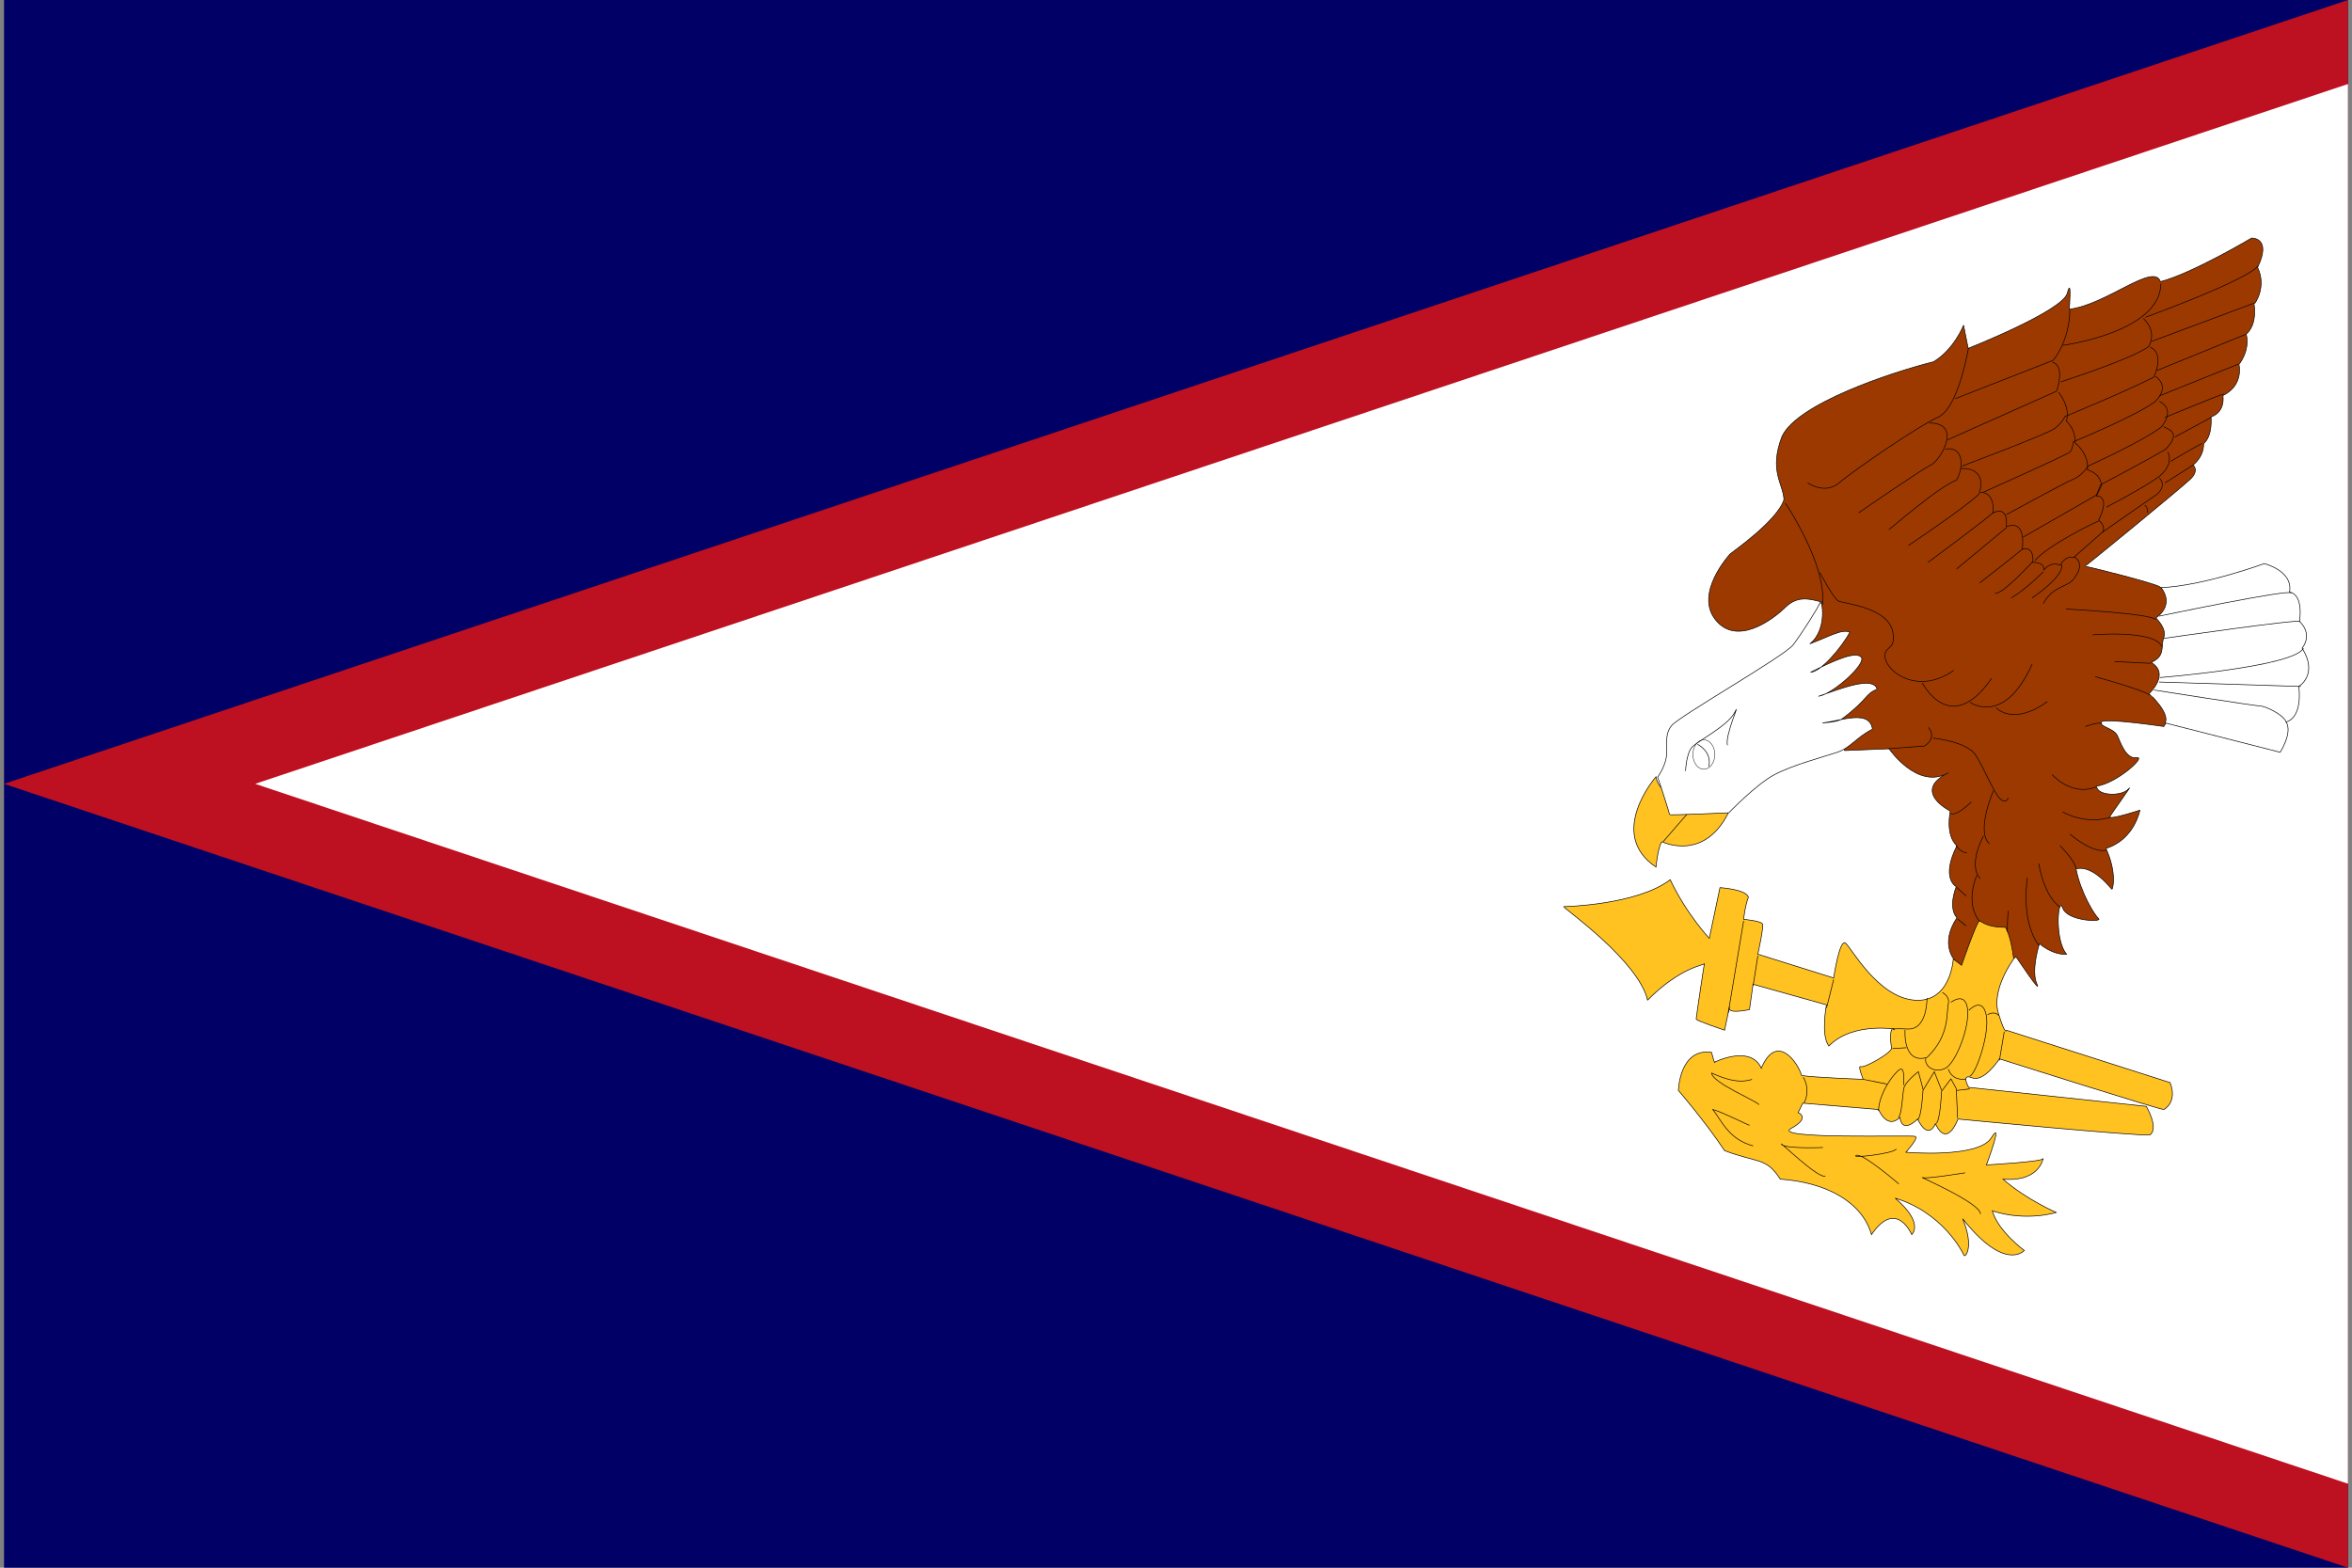 <?xml version="1.0" encoding="utf-8"?>
<!-- Generator: Adobe Illustrator 23.1.1, SVG Export Plug-In . SVG Version: 6.00 Build 0)  -->
<svg version="1.1" id="Layer_1" xmlns="http://www.w3.org/2000/svg" xmlns:xlink="http://www.w3.org/1999/xlink" x="0px" y="0px"
	 viewBox="0 0 6480 4320" style="enable-background:new 0 0 6480 4320;" xml:space="preserve">
<rect x="0" y="0" width="6480" height="4320" fill="#808080" stroke="none"/>
<style type="text/css">
	.st0{fill:#000066;}
	.st1{fill:#BD1021;}
	.st2{fill:#FFFFFF;}
	.st3{fill:#9C3900;stroke:#000000;stroke-width:1.72;stroke-linejoin:round;}
	.st4{fill:#FFC221;stroke:#000000;stroke-width:1.72;}
	.st5{fill:none;stroke:#000000;stroke-width:1.72;}
	.st6{fill:#FFFFFF;stroke:#000000;stroke-width:1.72;stroke-linejoin:round;}
	.st7{fill:#FFFFFF;stroke:#000000;stroke-width:1.72;}
	.st8{fill:none;stroke:#000000;stroke-width:1.195;stroke-miterlimit:4.779;}
</style>
<g>
	<rect x="11.1" class="st0" width="6457.8" height="4320"/>
	<path class="st1" d="M11.1,2160L6468.9,0v4320L11.1,2160z"/>
	<path class="st2" d="M703,2160L6468.9,231.5v3857.1"/>
	<g>
		<path class="st3" d="M5384.2,2644.4c0,0-40.3-44.1,7.3-115.2c-25.7-29.4-1.8-85.8-1.8-85.8s-44-22.1,1.8-112.8
			c-33-29.4-18.3-95.6-18.3-95.6s-108.1-53.9-5.5-105.4c-84.3,49-163.1-66.2-163.1-66.2l-122.8,4.9c-20.8-136.5-182.6-18-62.3-409.4
			c-31.2-7.4-66-19.6-100.8,14.7c-34.8,34.3-133.8,107.9-192.4,34.3c-58.6-73.6,38.5-179,40.3-181.4c1.8-2.5,130.1-90.7,148.4-149.6
			c-1.8-44.1-42.1-78.5-5.5-174.1c42.1-90.7,300.5-176.5,417.8-206c56.8-34.3,82.5-100.5,82.5-100.5l12.8,63.7
			c0,0,260.2-103,273-152c12.8-49,5.5,44.1,5.5,44.1c102.6-12.3,232.7-129.9,251.1-76C6038.4,754,6203.4,656,6203.4,656
			s56.8-2.5,16.5,80.9c25.7,53.9-7.3,100.5-9.2,100.5c-1.8,0,11,53.9-22,83.4c11,46.6-20.2,83.4-20.2,83.4s14.7,56.4-44,85.8
			c5.5,49-33,58.8-33,58.8s5.5,51.5-20.2,73.6c0,39.2-29.3,58.8-29.3,58.8s18.3,14.7-7.3,39.2c-25.6,24.5-291.4,242.7-291.4,240.3
			c0-2.5,194.2,46.6,207.1,56.4c12.8,9.8,159.4,139.8,159.4,139.8L5961.5,2002c0,0-164.9-24.5-172.2-12.3
			c-7.3,12.3,34.8,17.2,44,36.8c9.2,19.6,23.8,66.2,53.1,61.3c29.3-4.9-55,71.1-109.9,78.5c0,27,69.6,29.4,88,7.4
			c18.3-22.1-44,63.7-51.3,76s82.5-17.2,82.5-17.2s-14.7,80.9-93.5,105.4c31.1,68.7,18.3,112.8,16.5,112.8s-51.3-68.7-99-56.4
			c12.8,66.2,51.3,127.5,62.3,137.3c11,9.8-86.1,7.3-99-29.4c-12.8-36.8-23.8,88.3,11,127.5c-40.3,2.4-75.1-29.4-75.1-29.4
			s-23.8,73.6-7.3,110.3c16.5,36.8-56.8-73.6-56.8-73.6l-139.3,78.5L5384.2,2644.4L5384.2,2644.4z"/>
		<g>
			<path class="st4" d="M4307.9,2498.4c3.3,0,202.3-4.4,293.7-74.2c45.7,96.1,107.7,161.5,107.7,161.5l29.4-139.7
				c0,0,71.8,4.4,78.3,26.2c-9.8,26.2-13.1,61.1-13.1,61.1s49,4.4,52.2,13.1c3.3,8.7-13.1,83-13.1,83l208.9,65.5
				c0,0,16.3-109.1,32.6-96.1c16.3,13.1,88.1,148.4,189.3,157.2c101.2,8.7,107.7-113.5,107.7-113.5l22.8,17.5
				c0,0,42.4-122.2,49-122.2c6.5,0,16.3,17.5,71.8,17.5c16.3,26.2,22.8,87.3,22.8,87.3s-62,83-42.4,148.5c19.6,65.5,22.8,48,22.8,48
				l450.3,144.1c0,0,22.8,48-16.3,74.2c0,4.4-453.6-139.7-453.6-139.7s-42.4,65.5-75.1,52.4c-32.6-13.1-9.8,26.2-9.8,26.2
				l489.5,52.4c0,0,35.9,61.1,9.8,78.6c-32.6,4.4-528.7-43.7-528.7-43.7s-29.4,83-62,13.1c-22.8,48-49-13.1-49-13.1
				s-42.4,43.7-49-4.4c-35.9,34.9-58.7-21.8-58.7-21.8l-208.9-17.5L4954,3066c0,0,35.9,13.1-19.6,43.7
				c-55.5,30.6,332.9,17.5,342.6,21.8c9.8,4.4-26.1,43.7-26.1,43.7s199.1,17.5,235-39.3c35.9-56.8-13.1,74.2-13.1,74.2
				s156.6-8.7,156.6-17.5c0-8.7-3.3,65.5-111,56.8c65.3,56.8,146.8,91.7,146.8,91.7s-81.6,26.2-176.2-4.4
				c16.3,56.8,88.1,109.1,88.1,109.1s-52.2,61.1-169.7-87.3c32.6,78.6,6.5,109.2,3.3,100.4c-3.3-8.7-58.7-117.9-189.3-157.2
				c81.6,69.9,45.7,100.4,45.7,100.4s-42.4-100.4-111,0c-26.1-91.7-127.3-144.1-251.3-152.8c-39.2-61.1-62-43.7-153.4-78.6
				c-52.2-78.6-127.3-165.9-127.3-165.9s3.3-117.9,91.4-104.8c9.8,39.3,9.8,26.2,9.8,26.2s97.9-48,127.3,17.5
				c42.4-100.4,101.2-15,111,19.9c28.1,5.5,169.7,10.6,169.7,10.6s-16.3-39.3-6.5-34.9c9.8,4.4,88.1-39.3,84.8-52.4
				c-3.3-13.1-6.5-56.8,6.5-52.4c13.1,4.4-111-21.8-179.5,48c-22.8-30.6-6.5-113.5-6.5-113.5l-202.3-56.8l-9.8,69.9
				c0,0-58.7,13.1-55.5-4.4c3.3-17.5-13.1,61.1-13.1,61.1s-78.3-26.2-78.3-30.6c0-4.4,22.8-157.2,22.8-152.8
				c0,4.4-65.3,8.7-156.6,100.4C4513.4,2646.9,4307.9,2502.8,4307.9,2498.4L4307.9,2498.4z"/>
			<path class="st4" d="M4562.4,2140.4c0,0-137.1,157.2,0,248.9c6.5-61.1,16.3-69.9,16.3-69.9s114.2,56.8,182.7-78.6
				c-29.4-56.8-81.6-34.9-81.6-34.9S4572.2,2205.9,4562.4,2140.4L4562.4,2140.4z"/>
		</g>
		<path class="st5" d="M4676.7,2210.3l-94.6,109.1"/>
		<g>
			<path class="st6" d="M4566.9,2141.7L4566.9,2141.7c0,0,18.3-24.5,23.8-53.9c5.5-29.4-7.3-61.3,14.7-88.3
				c22-27,311.5-191.2,335.4-223.1c23.8-31.9,67.8-100.5,73.3-115.2c5.5-14.7,22,73.6-27.5,112.8c53.1-19.6,88-41.7,109.9-31.9
				c-22,41.7-80.6,110.3-108.1,110.3c64.1-31.9,122.8-58.8,139.3-41.7c16.5,17.2-78.8,103-117.3,107.9
				c64.1-22.1,150.3-56.4,161.3-19.6c-34.8,14.7-23.8,27-95.3,80.9c-9.2,9.8-55,12.3-55,12.3c55-7.4,130.1-36.8,137.4,17.2
				c-44,22.1-60.5,51.5-97.1,63.7c-36.7,12.3-120.9,34.3-172.3,61.3c-51.3,27-126.4,105.4-126.4,105.4s-163.1,7.4-163.1,4.9
				C4599.9,2242.2,4568.8,2144.1,4566.9,2141.7L4566.9,2141.7z"/>
			<path class="st7" d="M5965.1,1992.1l317,80.9c0,0,34.8-53.9,16.5-83.4c47.6-14.7,34.8-98.1,34.8-98.1s55-31.9,9.2-105.4
				c31.2-41.7-7.3-73.6-7.3-73.6s12.8-73.6-27.5-80.9c11-58.8-69.6-78.5-69.6-78.5s-166.8,61.3-284,66.2
				c38.5,51.5-14.7,83.4-14.7,83.4s31.2,29.4,22,53.9c-9.2,24.5,5.5,51.5-34.8,68.7c53.1,31.9-5.5,85.8-5.5,85.8
				S5979.8,1965.2,5965.1,1992.1L5965.1,1992.1z"/>
		</g>
		<g>
			<path class="st5" d="M4803.9,2537.7l-42.4,253.2"/>
			<path class="st5" d="M4843.1,2633.7l-13.1,83"/>
			<path class="st5" d="M5051.9,2699.2l-19.6,78.6"/>
			<path class="st5" d="M5414.1,3231.9c-3.3,0-104.4,17.5-117.5,13.1c-13.1-4.4,159.9,69.9,159.9,100.4"/>
			<path class="st5" d="M5231.4,3262.5c0,0-101.2-87.3-117.5-78.6c-16.3,8.7,101.2-4.4,111-17.5"/>
			<path class="st5" d="M5022.5,3162.1c0,0-104.4,4.4-114.2-8.7s101.2,96.1,120.7,87.3"/>
			<path class="st5" d="M4820.2,3100.9c-3.3,0-71.8-34.9-101.2-43.7c26.1,34.9,45.7,83,111,100.4"/>
			<path class="st5" d="M4846.3,3044.2c-3.3-8.7-130.5-61.1-130.5-87.3c29.4,13.1,71.8,30.6,111,17.5"/>
			<path class="st5" d="M5521.8,2843.3l-13.1,78.6"/>
			<path class="st5" d="M4968.1,2968.4c0,0,21.8,32.2,2.2,71.5"/>
			<path class="st5" d="M5427.2,3000.5l-35.9,4.4"/>
			<path class="st5" d="M5133.5,2974.3l65.3,13.1"/>
			<path class="st5" d="M5309.1,2749.8c0,0,1.8,88.3-53.1,85.8c-55-2.5-36.7,2.4-36.7,2.4"/>
			<path class="st5" d="M5351.2,2735c0,0,22,9.8,16.5,31.9c-5.5,22.1,5.5,85.8-58.6,147.1c-67.8,19.6-60.5-76-60.5-76"/>
			<path class="st5" d="M5375.1,2762c0,0,40.3-31.9,45.8,19.6c5.5,51.5-33,147.1-60.5,161.8c-27.5,14.7-58.6-2.5-55-27"/>
			<path class="st5" d="M5424.5,2784.1c0,0,36.7-39.2,47.6,12.3c11,51.5-29.3,166.7-45.8,169.2"/>
			<path class="st5" d="M5475.9,2796.3c0,0,18.3-12.3,31.1,2.4"/>
			<path class="st5" d="M5417.2,2972.9c-7.3,2.4-38.5,4.9-49.5-27"/>
			<path class="st5" d="M5252.3,2887.1c-1.8,0-38.5,2.5-38.5,2.5"/>
			<path class="st5" d="M5393.4,3080.8l-3.7-80.9l-14.7-27l-25.7,34.3c0,0-3.7,80.9-14.7,88.3"/>
			<path class="st5" d="M5349.4,3004.7c-1.8-4.9-20.2-51.5-20.2-51.5l-31.2,51.5c0,0-3.7,73.6-14.7,80.9"/>
			<path class="st5" d="M5298.1,3002.3c0-2.4-12.8-49-12.8-49s-36.6,27-40.3,46.6c-3.7,19.6-5.5,73.6-14.7,78.5"/>
			<path class="st5" d="M5244.9,2990c0,0,3.7-44.1-7.3-44.1c-11,0-60.5,61.3-62.3,115.2"/>
			<path class="st5" d="M4643.9,2124.6c0,0,1.8-49,18.3-66.2c16.5-17.2,99-58.8,117.3-95.6c18.3-36.8-27.5,63.7-20.2,90.7"/>
			<path class="st5" d="M4676.9,2051c0,0,40.3,19.6,31.2,61.3"/>
			<path class="st8" d="M4724.5,2079.2c0,22.3-13.5,40.5-30.2,40.5s-30.2-18.1-30.2-40.5c0-22.3,13.5-40.5,30.2-40.5
				S4724.5,2056.9,4724.5,2079.2z"/>
			<path class="st5" d="M5934,1901.4L5934,1901.4c0,0,280.4,44.1,293.2,44.1c12.8,0,62.3,22.1,71.5,44.1"/>
			<path class="st5" d="M5948.6,1879.4l390.3,12.3"/>
			<path class="st5" d="M5950.4,1867.1c0,0,370.2-29.4,395.8-80.9"/>
			<path class="st5" d="M5961.5,1759.2c0,0,372-53.9,375.7-46.6"/>
			<path class="st5" d="M5948.6,1697.9c0,0,361-76,364.7-63.7"/>
			<path class="st5" d="M4918.8,1386.5c0,0,113.6,166.7,102.6,279.5"/>
			<path class="st5" d="M5014.1,1577.8c0,0,36.6,71.1,51.3,78.5c14.7,7.4,142.9,17.2,150.3,90.7c7.3,46.6-27.5,31.9-22,66.2
				c9.2,44.1,95.3,100.5,188.7,34.3"/>
			<path class="st5" d="M5296.3,1881.8c0,0,77,152,190.6-12.3"/>
			<path class="st5" d="M5428.2,1935.8c0,0,93.5,66.2,170.4-105.4"/>
			<path class="st5" d="M5499.7,1950.5c0,0,45.8,51.5,141.1-17.2"/>
			<path class="st5" d="M5772.7,1864.7c0,0,141.1,39.2,150.3,51.5"/>
			<path class="st5" d="M5825.9,1823c1.8,0,99,4.9,99,4.9"/>
			<path class="st5" d="M5765.4,1749.4c0,0,168.6-14.7,190.6,31.9"/>
			<path class="st5" d="M5692.1,1678.3c0,0,236.4,12.3,247.4,29.4"/>
			<path class="st5" d="M5745.2,2002c0,0,40.3-14.7,45.8-7.3"/>
			<path class="st5" d="M5653.6,2134.3c0,0,53.1,61.3,121,34.3"/>
			<path class="st5" d="M5682.9,2237.3c0,0,60.5,36.8,131.9,14.7"/>
			<path class="st5" d="M5703.1,2298.6c0,0,60.5,53.9,100.8,44.1"/>
			<path class="st5" d="M5675.6,2330.5c0,0,42.1,41.7,44,63.7"/>
			<path class="st5" d="M5617,2379.5c0,0,12.8,88.3,58.6,120.1"/>
			<path class="st5" d="M5585.8,2418.8c0,0-20.2,115.2,31.2,186.3"/>
			<path class="st5" d="M5532.6,2509.5c0,2.4-3.7,53.9-1.8,58.8"/>
			<path class="st5" d="M5202.8,2063.2l99-7.4c0,0,36.6-19.6,11-51.5"/>
			<path class="st5" d="M5325.6,2033.9c1.8,0,93.5,9.8,117.3,46.6c23.8,36.8,53.1,110.3,69.6,122.6c16.5,12.3,20.2-4.9,20.2-4.9"/>
			<path class="st5" d="M5492.3,2178.5c0,0-49.5,112.8-11,147.1"/>
			<path class="st5" d="M5464.8,2303.5c0,0-44,78.5-9.2,117.7"/>
			<path class="st5" d="M5446.6,2411.4c0,0-34.8,76,7.3,127.5"/>
			<path class="st5" d="M5431.1,2209.8c-2.4,3.2-42.6,41.1-56.8,31.6"/>
			<path class="st5" d="M5388.6,2330c0,0,16.6,22.1,30.7,19"/>
			<path class="st5" d="M5390.5,2444.9l26.4,24.2"/>
			<path class="st5" d="M5394,2533l22.8,18.4"/>
			<path class="st5" d="M4980.2,1330.6c0,0,48.2,33.5,86.7,0c38.5-33.5,223.5-159.8,271.7-180.5c48.2-20.6,75.1-139.2,84.8-190.8"/>
			<path class="st5" d="M5386.8,1098.6l269.8-105.7c0,0,44.3-49,46.2-139.2"/>
			<path class="st5" d="M5683.5,951.6c0,0,269.8-36.1,269.8-170.2"/>
			<path class="st5" d="M5910.9,874.3c0,0,283.3-103.1,310.3-141.8"/>
			<path class="st5" d="M5120.9,1413.1c0,0,171.5-118.6,198.5-131.5c27-12.9,88.6-116-3.9-116"/>
			<path class="st5" d="M5203.7,1459.6c1.9,0,140.7-121.2,186.9-136.6c25.1-46.4,11.6-95.4-30.8-85.1"/>
			<path class="st5" d="M5402.2,1291.9c3.9-2.6,75.2-5.2,50.1,69.6c-36.6,36.1-194.6,141.8-194.6,141.8"/>
			<path class="st5" d="M5365.6,1212l300.6-134.1c0,0,25.1-69.6-11.6-79.9"/>
			<path class="st5" d="M5905.2,876.9c0,2.6,38.5,30.9,15.4,77.3c-42.4,33.5-242.8,98-242.8,98"/>
			<path class="st5" d="M6209.6,835.6l-283.2,105.7"/>
			<path class="st5" d="M6188.4,920.7l-246.7,100.6"/>
			<path class="st5" d="M6167.2,1003.2l-217.8,87.6"/>
			<path class="st5" d="M6126.7,1085.7c-5.8,0-161.9,64.5-161.9,64.5"/>
			<path class="st5" d="M6092.1,1150.2l-100.2,54.1"/>
			<path class="st5" d="M6067,1222.3c-3.9,0-86.7,49-86.7,49"/>
			<path class="st5" d="M6042,1281.7l-77.1,49"/>
			<path class="st5" d="M5909,1392.5c0,0,9.6,5.2,7.7,20.6"/>
			<path class="st5" d="M5714.4,1534.3c0,0,32.8,15.5,1.9,56.7c-15.4,28.4-59.7,20.6-86.7,72.2"/>
			<path class="st5" d="M5924.4,956.8c0,0,40.5,12.9,9.6,82.5c-80.9,41.3-244.7,108.3-244.7,108.3s-7.7,18-28.9,33.5
				c-21.2,15.5-254.4,103.1-254.4,103.1"/>
			<path class="st5" d="M5937.9,1036.7c0,0,44.3,25.8,0,69.6c-50.1,38.7-225.5,110.9-225.5,110.9s-1.9,20.6-9.6,28.4
				c-7.7,7.7-238.9,110.9-238.9,110.9"/>
			<path class="st5" d="M5949.5,1106.3c0,0,46.2,18,5.8,69.6c-48.2,38.7-202.3,108.3-202.3,108.3s-15.4,25.8-40.5,36.1
				c-25.1,10.3-185,98-185,98"/>
			<path class="st5" d="M5961,1175.9c13.5,7.7,50.1,15.5,5.8,61.9c-52,30.9-179.2,98-179.2,98l-11.6,28.4l-202.3,116"/>
			<path class="st5" d="M5972.6,1245.5c0,0,19.3,30.9-23.1,67c-46.2,33.5-146.4,85.1-146.4,85.1"/>
			<path class="st5" d="M5949.5,1317.7c0,0,21.2,18-5.8,43.8c-30.8,20.6-152.2,105.7-152.2,105.7l-79,69.6"/>
			<path class="st5" d="M5672,1080.5c0,2.6,32.8,38.7,21.2,79.9c28.9,28.4,23.1,59.3,23.1,59.3s40.5,30.9,34.7,74.8
				c40.5,12.9,38.5,43.8,38.5,43.8l-13.5,28.4c0,0,40.5-2.6,5.8,67c21.2,15.5,11.6,33.5,11.6,33.5"/>
			<path class="st5" d="M5781.8,1436.3c-5.8,0-140.7,67-175.4,108.3"/>
			<path class="st5" d="M5456.2,1356.4c0,0,40.5-2.6,34.7,56.7c46.2-20.6,36.6,38.7,36.6,38.7s54-28.4,44.3,61.9
				c34.7-10.3,28.9,36.1,28.9,36.1s30.8-2.6,30.8,20.6c21.2-25.8,44.3-12.9,44.3-12.9s15.4-28.4,36.6-20.6"/>
			<path class="st5" d="M5492.8,1410.6c0,5.2-181.1,139.2-181.1,139.2"/>
			<path class="st5" d="M5527.5,1454.4l-136.8,113.4"/>
			<path class="st5" d="M5573.7,1511c0,2.6-119.5,95.4-119.5,95.4"/>
			<path class="st5" d="M5600.7,1547.2c0,0-84.8,92.8-104.1,87.7"/>
			<path class="st5" d="M5629.6,1575.5c0,0-48.2,49-88.6,72.2"/>
			<path class="st5" d="M5679.7,1554.9c0,0,15.4,25.8-80.9,92.8"/>
		</g>
	</g>
</g>
</svg>

